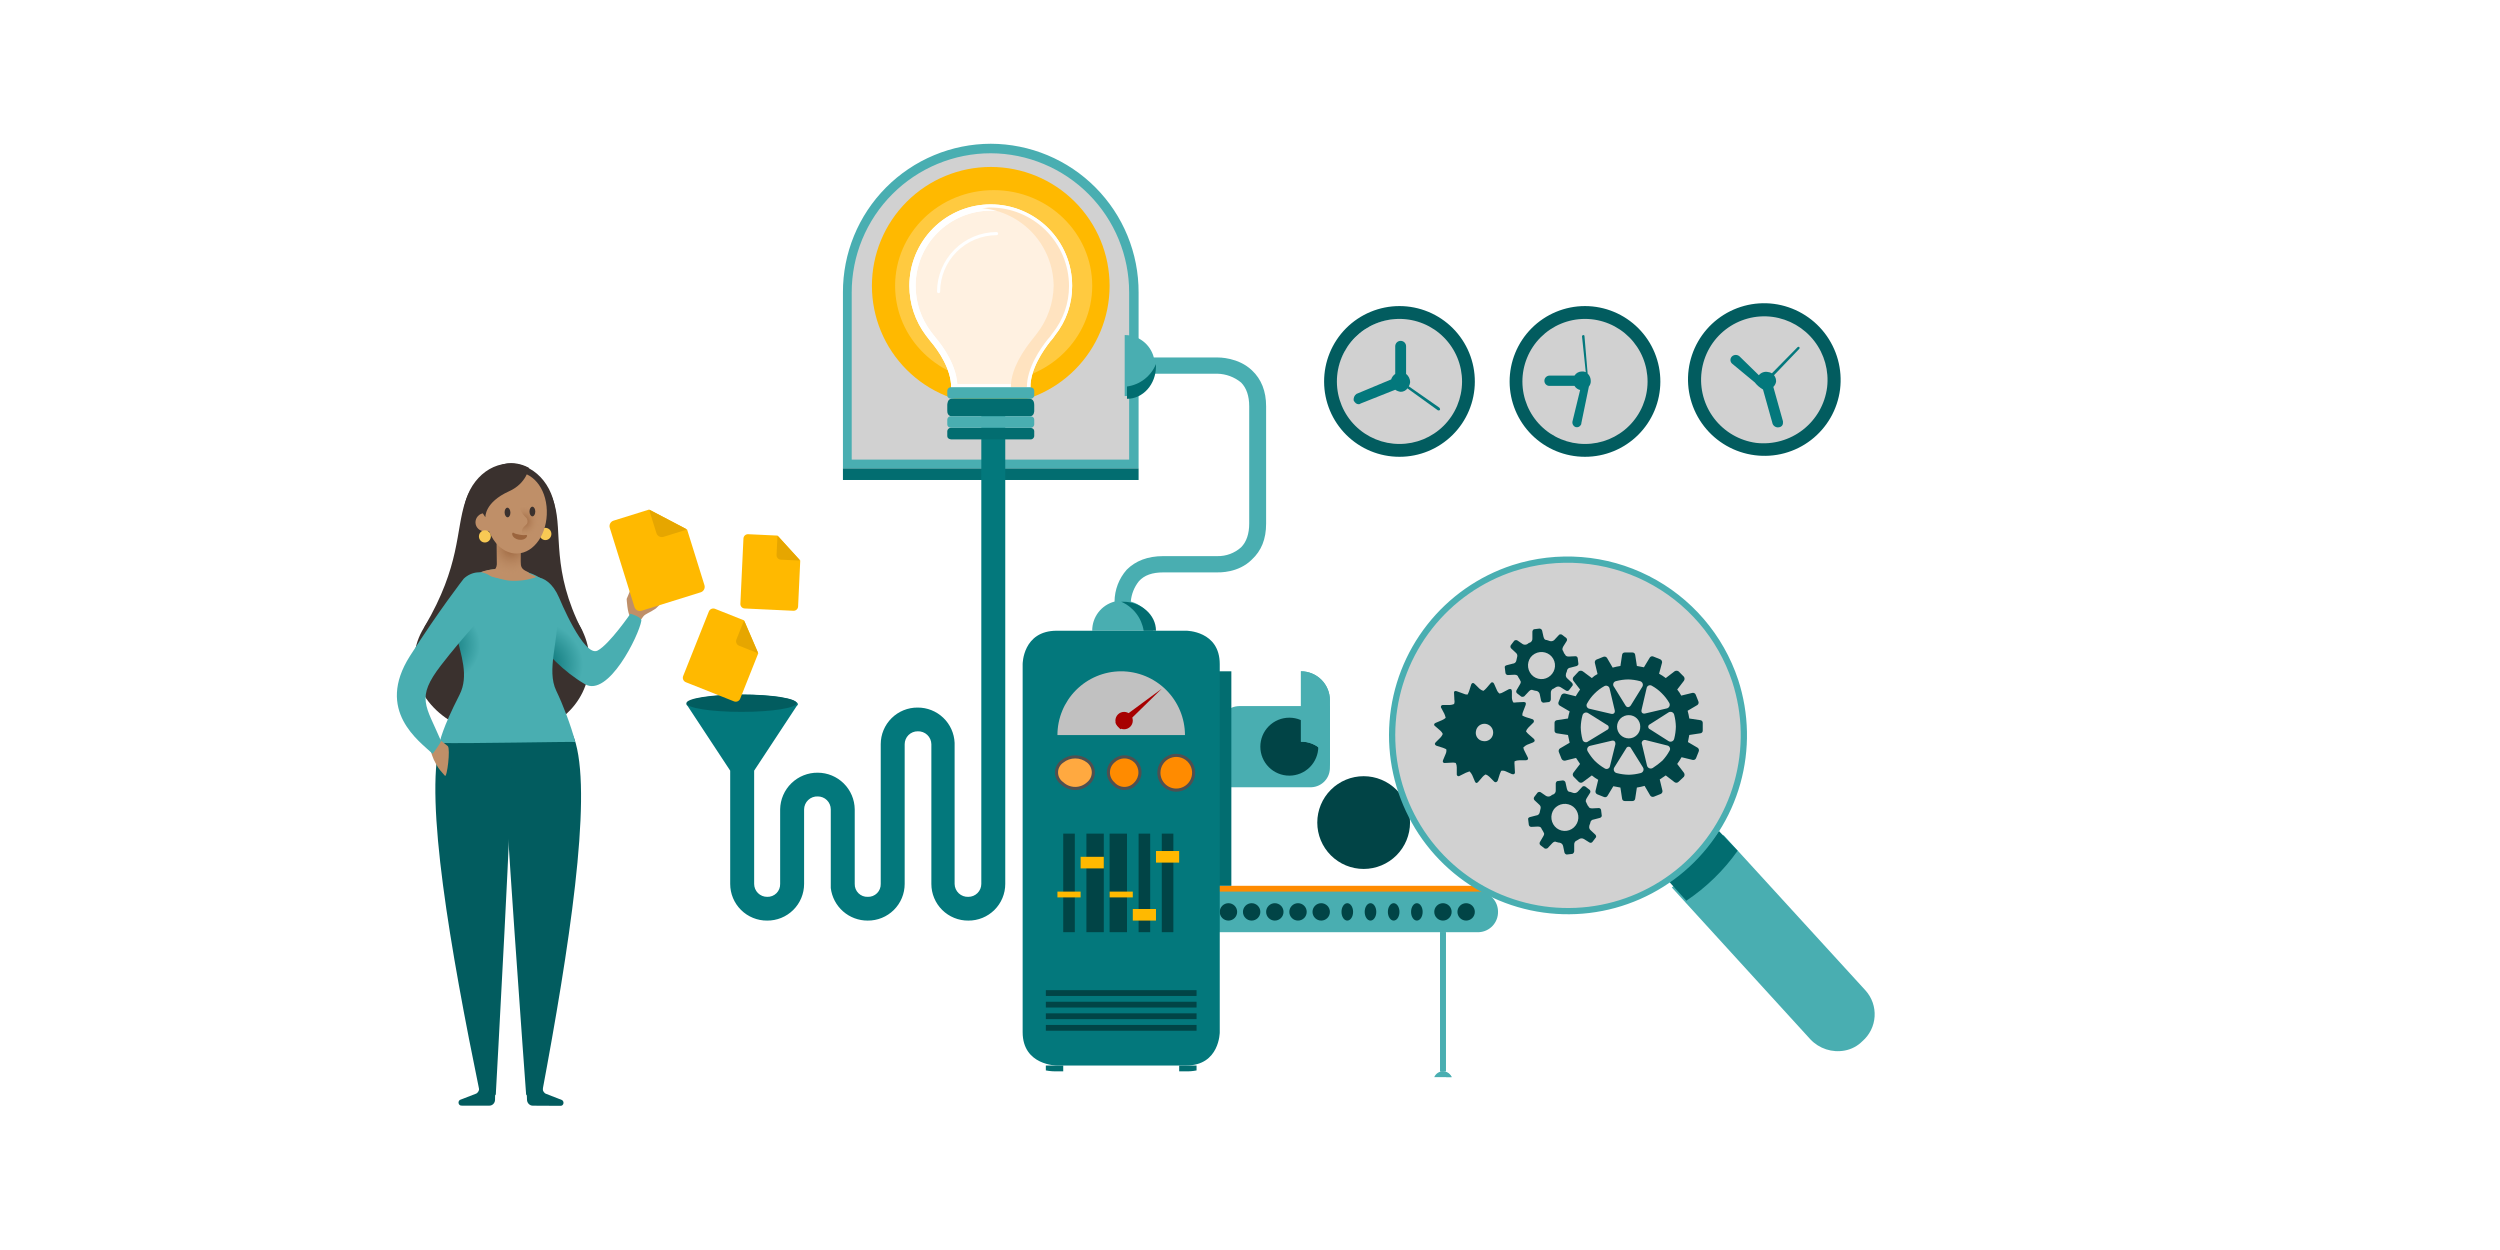 <svg width="800" height="400" viewBox="0 0 800 400" fill="none" xmlns="http://www.w3.org/2000/svg">
<rect width="800" height="400" fill="white"/>
<path fill-rule="evenodd" clip-rule="evenodd" d="M271.593 148.033V93.631C271.556 81.535 276.322 69.92 284.844 61.337C293.367 52.753 304.948 47.905 317.044 47.856C329.139 47.905 340.721 52.753 349.243 61.337C357.766 69.92 362.532 81.535 362.495 93.631V148.037L271.593 148.033Z" fill="#D1D1D1"/>
<path fill-rule="evenodd" clip-rule="evenodd" d="M317.044 49.043C328.819 49.096 340.093 53.815 348.394 62.167C356.695 70.519 361.345 81.822 361.325 93.597V147.062H272.546V93.597C272.543 87.749 273.691 81.958 275.925 76.554C278.16 71.15 281.437 66.239 285.569 62.102C289.702 57.965 294.609 54.682 300.01 52.441C305.412 50.201 311.202 49.046 317.049 49.043H317.044ZM317.049 46C310.817 46.017 304.649 47.261 298.898 49.663C293.147 52.064 287.925 55.575 283.532 59.995C279.138 64.415 275.658 69.658 273.292 75.424C270.925 81.189 269.718 87.365 269.739 93.597V149.887H364.35V93.597C364.371 87.365 363.164 81.19 360.798 75.425C358.431 69.659 354.952 64.417 350.559 59.997C346.166 55.577 340.945 52.066 335.194 49.664C329.443 47.262 323.276 46.017 317.044 46H317.049Z" fill="#49AEB1"/>
<path d="M279.014 91.451C279.014 81.365 283.021 71.692 290.153 64.56C297.285 57.428 306.958 53.421 317.044 53.421C327.13 53.421 336.803 57.428 343.935 64.56C351.067 71.692 355.073 81.365 355.073 91.451C355.073 101.537 351.067 111.21 343.935 118.342C336.803 125.474 327.13 129.481 317.044 129.481C306.958 129.481 297.285 125.474 290.153 118.342C283.021 111.21 279.014 101.537 279.014 91.451V91.451Z" fill="#FFB900"/>
<path d="M286.434 91.45C286.434 74.545 300.554 60.84 317.972 60.84C335.389 60.84 349.51 74.545 349.51 91.45C349.51 108.355 335.389 122.059 317.972 122.059C300.554 122.059 286.434 108.356 286.434 91.45Z" fill="#FFCA40"/>
<path fill-rule="evenodd" clip-rule="evenodd" d="M387.115 294.583H471.443C472.985 294.648 474.491 294.099 475.629 293.056C476.767 292.012 477.444 290.56 477.512 289.018C477.512 286.036 474.694 283.453 471.443 283.453H387.115C386.351 283.419 385.588 283.537 384.869 283.799C384.15 284.061 383.49 284.462 382.926 284.979C382.362 285.496 381.906 286.12 381.584 286.813C381.261 287.507 381.078 288.258 381.046 289.022C381.046 292.203 383.647 294.583 387.115 294.583Z" fill="#FF8B00"/>
<path fill-rule="evenodd" clip-rule="evenodd" d="M388.97 298.298H473.297C474.95 298.205 476.504 297.479 477.634 296.269C478.765 295.06 479.385 293.461 479.366 291.805C479.385 290.15 478.765 288.551 477.634 287.341C476.504 286.132 474.95 285.405 473.297 285.312H388.97C388.145 285.34 387.333 285.53 386.582 285.871C385.83 286.212 385.153 286.698 384.59 287.301C384.026 287.904 383.587 288.612 383.297 289.385C383.007 290.158 382.872 290.98 382.9 291.805C382.872 292.63 383.007 293.452 383.297 294.225C383.587 294.998 384.026 295.706 384.59 296.309C385.153 296.912 385.83 297.398 386.582 297.739C387.333 298.081 388.145 298.271 388.97 298.298Z" fill="#49AEB1"/>
<path fill-rule="evenodd" clip-rule="evenodd" d="M458.961 344.675C459.199 344.115 459.599 343.639 460.11 343.309C460.621 342.978 461.22 342.808 461.828 342.82C462.41 342.833 462.975 343.016 463.454 343.345C463.934 343.675 464.306 344.137 464.527 344.675H458.961Z" fill="#49AEB1"/>
<path d="M269.739 153.596H364.35V149.887H269.739V153.596Z" fill="#026D70"/>
<path fill-rule="evenodd" clip-rule="evenodd" d="M400.614 118.502C396.283 114.379 390.219 114.379 389.353 114.379H369.216C368.682 112.319 367.477 110.496 365.789 109.198C364.102 107.901 362.03 107.204 359.902 107.218V126.749C362.03 126.762 364.101 126.065 365.788 124.768C367.475 123.471 368.68 121.648 369.214 119.588H389.57C392.34 119.655 395.009 120.648 397.149 122.409C398.881 124.144 399.747 126.753 399.747 130.004V167.544C399.747 170.799 398.881 173.404 397.149 175.139C395.071 177.006 392.362 178.014 389.57 177.96H372.245C367.265 177.96 363.367 179.479 360.552 182.304C358.063 185.121 356.678 188.744 356.653 192.503C354.595 193.041 352.774 194.251 351.48 195.94C350.186 197.63 349.492 199.702 349.508 201.83H368.998C369.014 199.702 368.32 197.628 367.026 195.939C365.732 194.249 363.911 193.038 361.852 192.499C362.053 190.119 362.957 187.853 364.451 185.989C366.183 184.036 368.782 183.169 372.246 183.169H389.348C390.214 183.169 396.278 183.381 400.608 179.046C403.64 176.225 405.156 172.536 405.156 167.545V130C405.161 125.231 403.645 121.324 400.614 118.502Z" fill="#49AEB1"/>
<path fill-rule="evenodd" clip-rule="evenodd" d="M396.592 225.948C394.946 225.957 393.37 226.609 392.198 227.764C391.027 228.919 390.353 230.487 390.321 232.132V232.132V251.92H419.081C419.901 251.959 420.721 251.835 421.492 251.555C422.264 251.275 422.972 250.845 423.575 250.288C424.179 249.732 424.666 249.062 425.008 248.316C425.35 247.569 425.541 246.763 425.568 245.943V225.948H396.592Z" fill="#49AEB1"/>
<path d="M403.307 238.932C403.307 237.714 403.547 236.508 404.013 235.383C404.479 234.257 405.163 233.235 406.024 232.373C406.885 231.512 407.908 230.829 409.033 230.363C410.159 229.897 411.365 229.657 412.583 229.657C413.801 229.657 415.007 229.897 416.132 230.363C417.258 230.829 418.28 231.512 419.142 232.373C420.003 233.235 420.686 234.257 421.152 235.383C421.618 236.508 421.858 237.714 421.858 238.932C421.858 241.392 420.881 243.752 419.142 245.491C417.402 247.231 415.043 248.208 412.583 248.208C410.123 248.208 407.763 247.231 406.024 245.491C404.284 243.752 403.307 241.392 403.307 238.932V238.932Z" fill="#014446"/>
<path fill-rule="evenodd" clip-rule="evenodd" d="M416.293 214.816V237.343C417.496 237.319 418.69 237.534 419.809 237.974C420.928 238.415 421.948 239.073 422.81 239.911C423.673 240.749 424.361 241.749 424.835 242.854C425.308 243.959 425.558 245.147 425.569 246.35V224.035C425.556 221.584 424.573 219.238 422.835 217.51C421.096 215.783 418.744 214.814 416.293 214.816V214.816Z" fill="#49AEB1"/>
<path fill-rule="evenodd" clip-rule="evenodd" d="M416.293 214.816V237.343C417.496 237.319 418.69 237.534 419.809 237.974C420.928 238.415 421.948 239.073 422.81 239.911C423.673 240.749 424.361 241.749 424.835 242.854C425.308 243.959 425.558 245.147 425.569 246.35V224.035C425.556 221.584 424.573 219.238 422.835 217.51C421.096 215.783 418.744 214.814 416.293 214.816V214.816Z" fill="#49AEB1"/>
<path d="M421.529 263.222C421.529 259.286 423.092 255.511 425.876 252.728C428.659 249.945 432.433 248.382 436.369 248.382C440.305 248.382 444.08 249.945 446.863 252.728C449.646 255.511 451.21 259.286 451.21 263.222C451.21 267.158 449.646 270.933 446.863 273.716C444.08 276.499 440.305 278.063 436.369 278.063C432.433 278.063 428.659 276.499 425.876 273.716C423.092 270.933 421.529 267.158 421.529 263.222V263.222Z" fill="#014446"/>
<path d="M466.381 291.805C466.381 291.067 466.674 290.359 467.196 289.838C467.718 289.316 468.426 289.023 469.164 289.023C469.902 289.023 470.61 289.316 471.131 289.838C471.653 290.359 471.946 291.067 471.946 291.805C471.946 292.543 471.653 293.251 471.131 293.773C470.61 294.294 469.902 294.588 469.164 294.588C468.426 294.588 467.718 294.294 467.196 293.773C466.674 293.251 466.381 292.543 466.381 291.805Z" fill="#014446"/>
<path d="M458.961 291.805C458.961 291.067 459.254 290.359 459.776 289.838C460.298 289.316 461.005 289.023 461.743 289.023C462.481 289.023 463.189 289.316 463.711 289.838C464.233 290.359 464.526 291.067 464.526 291.805C464.526 292.543 464.233 293.251 463.711 293.773C463.189 294.294 462.481 294.588 461.743 294.588C461.005 294.588 460.298 294.294 459.776 293.773C459.254 293.251 458.961 292.543 458.961 291.805Z" fill="#014446"/>
<path d="M451.54 291.805C451.54 290.269 452.37 289.023 453.395 289.023C454.42 289.023 455.25 290.269 455.25 291.805C455.25 293.341 454.42 294.588 453.395 294.588C452.37 294.588 451.54 293.343 451.54 291.805Z" fill="#014446"/>
<path d="M444.119 291.805C444.119 290.269 444.95 289.023 445.975 289.023C446.999 289.023 447.83 290.269 447.83 291.805C447.83 293.341 446.999 294.588 445.975 294.588C444.95 294.588 444.119 293.343 444.119 291.805Z" fill="#014446"/>
<path d="M436.7 291.805C436.7 290.269 437.531 289.023 438.556 289.023C439.58 289.023 440.411 290.269 440.411 291.805C440.411 293.341 439.58 294.588 438.556 294.588C437.531 294.588 436.7 293.343 436.7 291.805Z" fill="#014446"/>
<path d="M429.279 291.805C429.279 290.269 430.109 289.023 431.134 289.023C432.159 289.023 432.989 290.269 432.989 291.805C432.989 293.341 432.159 294.588 431.134 294.588C430.109 294.588 429.279 293.343 429.279 291.805Z" fill="#014446"/>
<path d="M420.003 291.805C420.003 291.067 420.296 290.359 420.818 289.838C421.34 289.316 422.048 289.023 422.786 289.023C423.524 289.023 424.231 289.316 424.753 289.838C425.275 290.359 425.568 291.067 425.568 291.805C425.568 292.543 425.275 293.251 424.753 293.773C424.231 294.294 423.524 294.588 422.786 294.588C422.048 294.588 421.34 294.294 420.818 293.773C420.296 293.251 420.003 292.543 420.003 291.805Z" fill="#014446"/>
<path d="M412.583 291.805C412.583 291.067 412.876 290.359 413.398 289.838C413.919 289.316 414.627 289.023 415.365 289.023C416.103 289.023 416.811 289.316 417.333 289.838C417.854 290.359 418.148 291.067 418.148 291.805C418.148 292.543 417.854 293.251 417.333 293.773C416.811 294.294 416.103 294.588 415.365 294.588C414.627 294.588 413.919 294.294 413.398 293.773C412.876 293.251 412.583 292.543 412.583 291.805Z" fill="#014446"/>
<path d="M405.161 291.805C405.161 291.067 405.455 290.359 405.976 289.838C406.498 289.316 407.206 289.023 407.944 289.023C408.682 289.023 409.39 289.316 409.911 289.838C410.433 290.359 410.726 291.067 410.726 291.805C410.726 292.543 410.433 293.251 409.911 293.773C409.39 294.294 408.682 294.588 407.944 294.588C407.206 294.588 406.498 294.294 405.976 293.773C405.455 293.251 405.161 292.543 405.161 291.805Z" fill="#014446"/>
<path d="M397.742 291.805C397.742 291.067 398.035 290.359 398.557 289.838C399.079 289.316 399.787 289.023 400.525 289.023C401.263 289.023 401.97 289.316 402.492 289.838C403.014 290.359 403.307 291.067 403.307 291.805C403.307 292.543 403.014 293.251 402.492 293.773C401.97 294.294 401.263 294.588 400.525 294.588C399.787 294.588 399.079 294.294 398.557 293.773C398.035 293.251 397.742 292.543 397.742 291.805Z" fill="#014446"/>
<path d="M390.321 291.805C390.321 291.067 390.614 290.359 391.136 289.838C391.658 289.316 392.365 289.023 393.103 289.023C393.841 289.023 394.549 289.316 395.071 289.838C395.593 290.359 395.886 291.067 395.886 291.805C395.886 292.543 395.593 293.251 395.071 293.773C394.549 294.294 393.841 294.588 393.103 294.588C392.365 294.588 391.658 294.294 391.136 293.773C390.614 293.251 390.321 292.543 390.321 291.805Z" fill="#014446"/>
<path d="M460.816 342.819H462.672V298.296H460.816V342.819Z" fill="#49AEB1"/>
<path d="M460.816 342.819H462.672V298.296H460.816V342.819Z" fill="#49AEB1"/>
<path fill-rule="evenodd" clip-rule="evenodd" d="M460.816 342.82H461.034C461.729 342.796 462.417 342.955 463.03 343.281C463.644 343.606 464.161 344.087 464.531 344.675H462.785C462.617 344.238 462.352 343.845 462.012 343.523C461.671 343.202 461.262 342.962 460.816 342.82Z" fill="#49AEB1"/>
<path fill-rule="evenodd" clip-rule="evenodd" d="M314.019 131.336V282.865C314.017 283.409 313.908 283.947 313.697 284.449C313.487 284.951 313.18 285.407 312.794 285.79C312.407 286.173 311.949 286.476 311.446 286.682C310.942 286.888 310.403 286.993 309.859 286.99C309.298 287.015 308.738 286.928 308.212 286.733C307.686 286.538 307.204 286.239 306.795 285.854C306.387 285.47 306.059 285.007 305.833 284.493C305.606 283.98 305.485 283.426 305.476 282.865V237.709C305.348 234.664 304.045 231.787 301.84 229.682C299.635 227.577 296.701 226.408 293.652 226.421C292.105 226.408 290.57 226.702 289.137 227.285C287.703 227.869 286.4 228.73 285.301 229.82C284.202 230.91 283.33 232.206 282.735 233.635C282.139 235.063 281.833 236.595 281.833 238.143V282.863C281.849 283.412 281.752 283.959 281.549 284.469C281.345 284.979 281.038 285.442 280.648 285.829C280.258 286.215 279.793 286.518 279.281 286.717C278.769 286.917 278.222 287.009 277.673 286.988C277.124 287.009 276.576 286.917 276.065 286.717C275.553 286.518 275.087 286.215 274.697 285.828C274.307 285.442 274.001 284.979 273.797 284.469C273.593 283.958 273.497 283.412 273.513 282.863V258.985C273.475 255.87 272.213 252.895 270.001 250.702C267.789 248.509 264.804 247.274 261.689 247.263C258.54 247.228 255.505 248.442 253.249 250.639C250.992 252.836 249.697 255.836 249.647 258.985V282.865C249.663 283.414 249.566 283.961 249.362 284.471C249.158 284.981 248.852 285.444 248.462 285.83C248.072 286.217 247.607 286.52 247.095 286.719C246.583 286.919 246.036 287.011 245.487 286.99C244.943 286.993 244.403 286.888 243.9 286.682C243.396 286.476 242.938 286.173 242.552 285.79C242.165 285.407 241.858 284.951 241.648 284.449C241.438 283.947 241.329 283.409 241.327 282.865V246.611L254.902 225.987C255.121 225.775 255.34 225.553 255.34 225.336C255.12 223.599 247.238 222.297 237.386 222.297C227.752 222.297 219.87 223.599 219.651 225.336C219.651 225.548 219.87 225.77 220.088 225.987L233.663 246.611V282.865C233.663 284.413 233.97 285.945 234.565 287.374C235.161 288.803 236.033 290.099 237.132 291.189C238.231 292.279 239.535 293.14 240.969 293.723C242.403 294.307 243.938 294.6 245.486 294.587C247.033 294.6 248.569 294.307 250.003 293.724C251.437 293.14 252.741 292.279 253.84 291.189C254.939 290.099 255.812 288.802 256.407 287.373C257.003 285.945 257.309 284.412 257.31 282.864V258.985C257.318 258.424 257.439 257.871 257.666 257.357C257.892 256.844 258.219 256.382 258.627 255.997C259.036 255.612 259.517 255.314 260.043 255.118C260.569 254.923 261.128 254.835 261.689 254.86C262.233 254.857 262.772 254.962 263.275 255.168C263.779 255.374 264.237 255.677 264.623 256.061C265.009 256.444 265.316 256.899 265.526 257.401C265.737 257.903 265.846 258.441 265.848 258.985V284.167C266.194 287.053 267.591 289.711 269.772 291.633C271.953 293.555 274.765 294.606 277.672 294.587C279.22 294.6 280.755 294.307 282.189 293.724C283.623 293.14 284.927 292.279 286.026 291.189C287.125 290.099 287.998 288.802 288.593 287.373C289.189 285.945 289.495 284.412 289.496 282.864V238.143C289.498 237.599 289.607 237.06 289.817 236.559C290.027 236.057 290.334 235.601 290.72 235.218C291.107 234.835 291.565 234.532 292.069 234.326C292.572 234.12 293.111 234.015 293.656 234.018C294.216 233.993 294.776 234.081 295.301 234.276C295.827 234.471 296.309 234.77 296.717 235.155C297.125 235.539 297.452 236.002 297.679 236.515C297.905 237.029 298.026 237.582 298.035 238.143V282.863C298.035 284.411 298.341 285.944 298.937 287.372C299.532 288.801 300.404 290.098 301.504 291.188C302.603 292.278 303.907 293.14 305.341 293.723C306.775 294.307 308.31 294.6 309.858 294.587C311.406 294.6 312.941 294.307 314.375 293.724C315.809 293.14 317.113 292.279 318.212 291.189C319.311 290.099 320.184 288.802 320.779 287.373C321.375 285.945 321.682 284.412 321.682 282.864V131.336H314.019Z" fill="#03787C"/>
<path d="M219.65 225.02C219.65 223.484 227.54 222.237 237.274 222.237C247.007 222.237 254.898 223.484 254.898 225.02C254.898 226.556 247.007 227.802 237.274 227.802C227.54 227.802 219.65 226.557 219.65 225.02Z" fill="#025C5F"/>
<path fill-rule="evenodd" clip-rule="evenodd" d="M359.479 192.554H358.783C360.665 193.371 362.311 194.648 363.567 196.27C364.824 197.891 365.651 199.804 365.971 201.83H369.913C369.909 196.677 365.044 192.554 359.479 192.554Z" fill="#026D70"/>
<path fill-rule="evenodd" clip-rule="evenodd" d="M377.335 342.821H379.191C380.434 342.877 381.679 342.781 382.899 342.536V340.965H377.335V342.821Z" fill="#026D70"/>
<path fill-rule="evenodd" clip-rule="evenodd" d="M340.232 342.821H338.536C337.24 342.876 335.941 342.78 334.667 342.534V340.965H340.232V342.821Z" fill="#026D70"/>
<path d="M388.467 283.456H394.032V214.816H388.467V283.456Z" fill="#026D70"/>
<path fill-rule="evenodd" clip-rule="evenodd" d="M390.321 330.295C390.321 330.295 390.321 340.965 379.593 340.965H338.188C338.188 340.965 327.247 340.965 327.247 330.295V212.5C327.247 212.5 327.247 201.83 338.188 201.83H379.59C379.59 201.83 390.318 201.83 390.318 212.5L390.321 330.295Z" fill="#03787C"/>
<path fill-rule="evenodd" clip-rule="evenodd" d="M358.677 214.816C353.285 214.848 348.124 217.012 344.321 220.835C340.517 224.658 338.381 229.83 338.377 235.223H379.191C379.175 229.797 377.005 224.599 373.159 220.773C369.312 216.946 364.103 214.804 358.677 214.816Z" fill="#C1C1C1"/>
<path d="M356.929 230.585C356.929 229.847 357.222 229.139 357.744 228.617C358.266 228.096 358.973 227.802 359.711 227.802C360.449 227.802 361.157 228.096 361.679 228.617C362.201 229.139 362.494 229.847 362.494 230.585C362.494 231.323 362.201 232.031 361.679 232.552C361.157 233.074 360.449 233.367 359.711 233.367C358.973 233.367 358.266 233.074 357.744 232.552C357.222 232.031 356.929 231.323 356.929 230.585Z" fill="#A70000"/>
<path fill-rule="evenodd" clip-rule="evenodd" d="M358.503 233.367L356.929 231.316L371.769 220.381L358.503 233.367Z" fill="#A70000"/>
<path fill-rule="evenodd" clip-rule="evenodd" d="M363.35 250.707C362.91 251.211 362.367 251.616 361.758 251.893C361.149 252.17 360.487 252.313 359.818 252.313C359.149 252.313 358.487 252.17 357.878 251.893C357.269 251.616 356.726 251.211 356.286 250.707C355.782 250.267 355.377 249.724 355.1 249.115C354.823 248.506 354.68 247.844 354.68 247.175C354.68 246.506 354.823 245.844 355.1 245.235C355.377 244.626 355.782 244.083 356.286 243.643C357.228 242.717 358.497 242.198 359.818 242.198C361.139 242.198 362.408 242.717 363.35 243.643C364.276 244.585 364.795 245.854 364.795 247.175C364.795 248.496 364.276 249.765 363.35 250.707V250.707Z" fill="#FF8B00"/>
<path d="M363.351 250.706C362.911 251.21 362.368 251.615 361.759 251.892C361.15 252.169 360.488 252.312 359.819 252.312C359.15 252.312 358.488 252.169 357.879 251.892C357.27 251.615 356.727 251.21 356.287 250.706C355.783 250.266 355.379 249.723 355.102 249.114C354.825 248.505 354.682 247.844 354.682 247.175C354.682 246.505 354.825 245.844 355.102 245.235C355.379 244.626 355.783 244.083 356.287 243.643C357.229 242.717 358.498 242.198 359.819 242.198C361.14 242.198 362.409 242.717 363.351 243.643C364.277 244.585 364.796 245.853 364.796 247.175C364.796 248.496 364.277 249.764 363.351 250.706Z" stroke="#505050" stroke-miterlimit="8"/>
<path d="M370.842 247.281C370.842 245.805 371.429 244.389 372.472 243.346C373.516 242.302 374.931 241.716 376.407 241.716C377.883 241.717 379.297 242.304 380.34 243.347C381.382 244.391 381.968 245.805 381.968 247.281C381.967 248.755 381.381 250.169 380.338 251.211C379.296 252.254 377.882 252.84 376.407 252.841C374.932 252.841 373.517 252.256 372.474 251.213C371.43 250.17 370.844 248.756 370.842 247.281V247.281Z" fill="#FF8B00"/>
<path d="M370.842 247.281C370.842 246.18 371.167 245.104 371.778 244.188C372.389 243.272 373.258 242.558 374.275 242.136C375.292 241.715 376.411 241.604 377.49 241.818C378.57 242.032 379.562 242.562 380.341 243.34C381.12 244.118 381.65 245.11 381.865 246.189C382.08 247.269 381.97 248.388 381.549 249.405C381.128 250.422 380.415 251.292 379.5 251.903C378.584 252.515 377.508 252.841 376.407 252.841C374.932 252.841 373.517 252.256 372.474 251.213C371.43 250.17 370.844 248.756 370.842 247.281V247.281Z" stroke="#505050" stroke-miterlimit="8"/>
<path fill-rule="evenodd" clip-rule="evenodd" d="M348.188 250.707C347.064 251.74 345.594 252.313 344.067 252.313C342.541 252.313 341.071 251.74 339.947 250.707C339.37 250.316 338.897 249.79 338.571 249.174C338.244 248.558 338.074 247.872 338.074 247.175C338.074 246.478 338.244 245.792 338.571 245.176C338.897 244.56 339.37 244.034 339.947 243.643C341.117 242.707 342.57 242.198 344.067 242.198C345.565 242.198 347.018 242.707 348.188 243.643C348.715 244.069 349.14 244.607 349.431 245.218C349.723 245.829 349.874 246.498 349.874 247.175C349.874 247.852 349.723 248.521 349.431 249.132C349.14 249.743 348.715 250.281 348.188 250.707V250.707Z" fill="#FFA940"/>
<path d="M348.188 250.706C347.064 251.739 345.594 252.312 344.068 252.312C342.541 252.312 341.071 251.739 339.947 250.706C339.37 250.315 338.898 249.789 338.572 249.173C338.245 248.557 338.075 247.871 338.075 247.175C338.075 246.478 338.245 245.792 338.572 245.176C338.898 244.56 339.37 244.034 339.947 243.643C341.117 242.707 342.57 242.198 344.068 242.198C345.565 242.198 347.019 242.707 348.188 243.643C348.715 244.069 349.139 244.607 349.431 245.218C349.723 245.829 349.874 246.497 349.874 247.175C349.874 247.852 349.723 248.52 349.431 249.131C349.139 249.742 348.715 250.28 348.188 250.706V250.706Z" stroke="#505050" stroke-miterlimit="8"/>
<path fill-rule="evenodd" clip-rule="evenodd" d="M369.915 117.19V116.494C369.138 118.402 367.871 120.071 366.242 121.333C364.614 122.595 362.681 123.406 360.639 123.682V127.624C365.792 127.619 369.915 122.987 369.915 117.19Z" fill="#026D70"/>
<path fill-rule="evenodd" clip-rule="evenodd" d="M291.999 91.449C292.012 84.811 294.655 78.448 299.349 73.755C304.043 69.061 310.406 66.419 317.044 66.407C323.682 66.419 330.045 69.061 334.739 73.755C339.433 78.448 342.076 84.811 342.088 91.449C342.117 96.999 340.244 102.391 336.782 106.728C336.355 107.413 335.858 108.053 335.298 108.635C332.967 111.602 328.719 117.76 328.719 123.915H305.37C305.37 117.76 301.126 111.606 298.578 108.635C298.154 107.999 297.519 107.364 297.095 106.728C293.785 102.322 291.997 96.96 291.999 91.449Z" fill="#FFF1E1"/>
<path d="M291.999 91.448C291.999 84.806 294.638 78.435 299.335 73.739C304.031 69.042 310.402 66.403 317.044 66.403C323.686 66.403 330.056 69.042 334.753 73.739C339.45 78.435 342.088 84.806 342.088 91.448C342.117 96.998 340.244 102.39 336.782 106.727C336.355 107.412 335.858 108.052 335.298 108.634C332.967 111.601 328.719 117.759 328.719 123.914H305.37C305.37 117.759 301.126 111.605 298.578 108.634C298.154 107.999 297.519 107.363 297.095 106.727C293.785 102.321 291.997 96.959 291.999 91.448" stroke="white" stroke-width="2" stroke-miterlimit="8"/>
<path d="M291.999 91.448C291.999 84.806 294.638 78.435 299.335 73.739C304.031 69.042 310.402 66.403 317.044 66.403C323.686 66.403 330.056 69.042 334.753 73.739C339.45 78.435 342.088 84.806 342.088 91.448C342.117 96.998 340.244 102.39 336.782 106.727C336.355 107.412 335.858 108.052 335.298 108.634C332.967 111.601 328.719 117.759 328.719 123.914H305.37C305.37 117.759 301.126 111.605 298.578 108.634C298.154 107.999 297.519 107.363 297.095 106.727C293.785 102.321 291.997 96.959 291.999 91.448" stroke="white" stroke-width="2" stroke-miterlimit="8"/>
<path d="M300.348 93.305C300.364 88.39 302.324 83.681 305.799 80.205C309.275 76.73 313.984 74.77 318.899 74.754" stroke="white" stroke-miterlimit="8" stroke-linecap="round"/>
<path fill-rule="evenodd" clip-rule="evenodd" d="M551.515 267.213C547.033 273.736 541.434 279.414 534.976 283.988L579.319 332.585C580.709 334.063 582.451 335.165 584.381 335.791C586.311 336.416 588.368 336.544 590.361 336.163C592.482 335.763 594.431 334.728 595.95 333.195C597.099 332.203 598.039 330.991 598.713 329.63C599.387 328.269 599.782 326.787 599.875 325.272C599.968 323.756 599.757 322.237 599.254 320.804C598.751 319.371 597.967 318.053 596.947 316.928L551.515 267.213Z" fill="#49AEB1"/>
<path fill-rule="evenodd" clip-rule="evenodd" d="M543.044 274.381C540.219 277.151 537.123 279.632 533.805 281.786L539.627 288.231C546.028 283.95 551.591 278.532 556.04 272.247L550.035 265.9C547.913 268.893 545.577 271.727 543.044 274.381V274.381Z" fill="#026D70"/>
<path fill-rule="evenodd" clip-rule="evenodd" d="M555.264 217.847C559.826 232.072 558.574 247.525 551.78 260.83C544.987 274.136 533.205 284.212 519.007 288.859C504.81 293.395 489.395 292.127 476.13 285.334C462.864 278.54 452.827 266.773 448.209 252.602C445.919 245.588 445.035 238.19 445.608 230.833C446.18 223.476 448.198 216.304 451.546 209.728C454.894 203.152 459.506 197.3 465.118 192.509C470.73 187.718 477.233 184.08 484.252 181.805C491.281 179.503 498.695 178.609 506.07 179.174C513.445 179.74 520.636 181.754 527.231 185.102C533.827 188.449 539.698 193.065 544.508 198.683C549.318 204.302 552.973 210.814 555.264 217.847V217.847Z" fill="#D1D1D1"/>
<path d="M555.264 217.844C558.713 228.424 558.948 239.789 555.939 250.503C552.931 261.216 546.814 270.798 538.361 278.035C529.909 285.273 519.5 289.843 508.451 291.166C497.402 292.49 486.209 290.508 476.286 285.471C466.363 280.435 458.156 272.57 452.702 262.87C447.248 253.17 444.792 242.071 445.645 230.976C446.497 219.881 450.62 209.287 457.492 200.534C464.364 191.782 473.676 185.263 484.252 181.801C498.45 177.23 513.878 178.453 527.178 185.204C540.478 191.954 550.573 203.686 555.264 217.844V217.844Z" stroke="#49AEB1" stroke-width="2" stroke-miterlimit="8"/>
<path fill-rule="evenodd" clip-rule="evenodd" d="M342.088 91.449C342.047 84.782 339.366 78.404 334.632 73.711C329.897 69.017 323.496 66.391 316.83 66.407C315.974 66.407 315.117 66.619 314.261 66.619C320.478 67.181 326.264 70.033 330.497 74.621C334.729 79.209 337.106 85.206 337.165 91.448C337.091 96.987 335.212 102.352 331.813 106.727V106.727C331.389 107.363 330.743 107.999 330.315 108.634C327.961 111.601 323.465 117.759 323.465 123.914H328.603C328.603 117.759 332.884 111.605 335.238 108.634C335.802 108.052 336.304 107.413 336.736 106.727V106.727C340.224 102.401 342.114 97.005 342.087 91.448" fill="#FFE3C0"/>
<path d="M340.233 298.299H343.941V266.761H340.233V298.299Z" fill="#014446"/>
<path d="M347.653 298.299H353.218V266.761H347.653V298.299Z" fill="#014446"/>
<path d="M355.073 298.299H360.638V266.761H355.073V298.299Z" fill="#014446"/>
<path d="M364.349 298.299H368.058V266.761H364.349V298.299Z" fill="#014446"/>
<path d="M371.77 298.299H375.478V266.761H371.77V298.299Z" fill="#014446"/>
<path d="M345.798 277.889H353.215V274.18H345.798V277.889Z" fill="#FFB900"/>
<path d="M338.377 287.167H345.795V285.312H338.377V287.167Z" fill="#FFB900"/>
<path d="M355.073 287.167H362.491V285.312H355.073V287.167Z" fill="#FFB900"/>
<path d="M362.494 294.585H369.911V290.877H362.494V294.585Z" fill="#FFB900"/>
<path d="M369.915 276.034H377.332V272.326H369.915V276.034Z" fill="#FFB900"/>
<path d="M334.667 318.705H382.9V316.849H334.667V318.705Z" fill="#014446"/>
<path d="M334.667 322.413H382.9V320.558H334.667V322.413Z" fill="#014446"/>
<path d="M334.667 326.124H382.9V324.268H334.667V326.124Z" fill="#014446"/>
<path d="M334.667 329.834H382.9V327.979H334.667V329.834Z" fill="#014446"/>
<path fill-rule="evenodd" clip-rule="evenodd" d="M329.619 123.914C329.619 123.914 330.955 123.914 330.955 125.086V126.453C330.951 126.619 330.913 126.784 330.842 126.935C330.771 127.086 330.67 127.221 330.544 127.331C330.418 127.441 330.271 127.524 330.112 127.574C329.953 127.624 329.785 127.64 329.619 127.622H304.465C304.465 127.622 303.129 127.622 303.129 126.457V125.09C303.132 124.923 303.17 124.758 303.241 124.606C303.311 124.454 303.412 124.318 303.538 124.207C303.664 124.097 303.811 124.014 303.971 123.963C304.131 123.912 304.299 123.896 304.465 123.914H329.619Z" fill="#49AEB1"/>
<path fill-rule="evenodd" clip-rule="evenodd" d="M329.619 127.626C329.619 127.626 330.955 127.626 330.955 129.573V131.521C330.955 131.521 330.955 133.191 329.619 133.191H304.465C304.465 133.191 303.129 133.191 303.129 131.521V129.573C303.129 129.573 303.129 127.626 304.465 127.626H329.619Z" fill="#026D70"/>
<path fill-rule="evenodd" clip-rule="evenodd" d="M329.619 136.9C329.619 136.9 330.955 136.9 330.955 138.013V139.496C330.948 139.66 330.907 139.82 330.835 139.967C330.762 140.114 330.66 140.244 330.534 140.349C330.408 140.454 330.261 140.531 330.104 140.576C329.946 140.621 329.781 140.632 329.619 140.609H304.465C304.465 140.609 303.129 140.609 303.129 139.496V138.013C303.136 137.849 303.177 137.689 303.25 137.542C303.322 137.395 303.425 137.265 303.551 137.16C303.677 137.056 303.823 136.978 303.981 136.933C304.138 136.889 304.303 136.877 304.465 136.9H329.619Z" fill="#026D70"/>
<path fill-rule="evenodd" clip-rule="evenodd" d="M329.619 133.191C329.619 133.191 330.955 133.191 330.955 134.303V135.787C330.948 135.95 330.907 136.111 330.835 136.258C330.762 136.404 330.66 136.534 330.534 136.639C330.408 136.744 330.261 136.821 330.104 136.866C329.946 136.911 329.781 136.922 329.619 136.899H304.465C304.465 136.899 303.129 136.899 303.129 135.786V134.302C303.136 134.139 303.177 133.978 303.25 133.831C303.322 133.685 303.425 133.555 303.551 133.45C303.677 133.345 303.823 133.268 303.981 133.223C304.138 133.178 304.303 133.167 304.465 133.19L329.619 133.191Z" fill="#49AEB1"/>
<path d="M564.649 142.326C576.144 142.326 585.463 133.007 585.463 121.511C585.463 110.016 576.144 100.697 564.649 100.697C553.153 100.697 543.834 110.016 543.834 121.511C543.834 133.007 553.153 142.326 564.649 142.326Z" fill="#D1D1D1"/>
<path d="M507.103 142.326C518.599 142.326 527.918 133.007 527.918 121.511C527.918 110.016 518.599 100.697 507.103 100.697C495.608 100.697 486.289 110.016 486.289 121.511C486.289 133.007 495.608 142.326 507.103 142.326Z" fill="#D1D1D1"/>
<path d="M448.334 143.551C459.83 143.551 469.149 134.232 469.149 122.736C469.149 111.241 459.83 101.922 448.334 101.922C436.839 101.922 427.52 111.241 427.52 122.736C427.52 134.232 436.839 143.551 448.334 143.551Z" fill="#D1D1D1"/>
<path fill-rule="evenodd" clip-rule="evenodd" d="M575.174 111.137L567.015 119.448C566.609 119.217 566.158 119.075 565.692 119.033C565.166 118.931 564.622 118.973 564.118 119.156C563.614 119.339 563.169 119.655 562.831 120.071L556.66 114.046C556.329 113.744 555.897 113.577 555.448 113.577C555 113.577 554.568 113.744 554.236 114.046C554.08 114.192 553.955 114.369 553.87 114.566C553.784 114.762 553.74 114.974 553.74 115.188C553.74 115.403 553.784 115.615 553.87 115.811C553.955 116.008 554.08 116.185 554.236 116.331L561.51 122.357C562.239 123.281 563.138 124.057 564.159 124.643L567.245 135.655C567.423 136.066 567.746 136.398 568.151 136.589C568.557 136.78 569.018 136.817 569.449 136.693C569.746 136.64 570.017 136.488 570.217 136.262C570.417 136.035 570.534 135.748 570.551 135.446V134.823L567.465 123.811C567.926 123.362 568.234 122.781 568.347 122.148C568.396 121.397 568.16 120.655 567.685 120.07L575.844 111.551V111.136C575.805 111.085 575.754 111.043 575.696 111.015C575.637 110.986 575.573 110.972 575.509 110.972C575.444 110.972 575.38 110.987 575.322 111.015C575.264 111.044 575.213 111.086 575.174 111.137Z" fill="#03787C"/>
<path fill-rule="evenodd" clip-rule="evenodd" d="M588.818 124.63C588.409 127.804 587.379 130.866 585.787 133.642C584.194 136.417 582.07 138.851 579.536 140.805C577.002 142.759 574.107 144.195 571.018 145.03C567.929 145.864 564.706 146.082 561.532 145.67C558.342 145.265 555.263 144.235 552.471 142.638C549.679 141.041 547.23 138.909 545.264 136.364C543.297 133.819 541.852 130.911 541.011 127.807C540.17 124.703 539.949 121.463 540.362 118.274C540.77 115.1 541.8 112.039 543.393 109.263C544.985 106.488 547.109 104.054 549.642 102.1C552.176 100.146 555.07 98.711 558.158 97.876C561.247 97.04 564.47 96.822 567.643 97.234C574.074 98.082 579.908 101.437 583.875 106.57C587.841 111.702 589.618 118.194 588.818 124.63V124.63ZM544.513 118.932C543.825 124.267 545.274 129.657 548.545 133.927C551.816 138.197 556.643 141.001 561.973 141.726C567.33 142.342 572.715 140.826 576.963 137.504C581.21 134.182 583.98 129.321 584.672 123.973C585.302 118.673 583.825 113.337 580.56 109.114C577.294 104.892 572.5 102.121 567.212 101.399C564.568 101.049 561.882 101.225 559.307 101.918C556.733 102.612 554.321 103.808 552.211 105.438C550.101 107.067 548.334 109.099 547.013 111.415C545.692 113.731 544.842 116.286 544.513 118.932V118.932Z" fill="#025C5F"/>
<path fill-rule="evenodd" clip-rule="evenodd" d="M460.6 130.455L450.817 123.621C451.058 123.218 451.207 122.766 451.251 122.299C451.243 121.788 451.122 121.286 450.897 120.828C450.671 120.37 450.347 119.967 449.947 119.65V110.833C449.951 110.603 449.91 110.374 449.824 110.16C449.739 109.946 449.612 109.752 449.45 109.588C449.288 109.424 449.095 109.294 448.883 109.206C448.67 109.118 448.442 109.073 448.211 109.074C447.981 109.072 447.752 109.117 447.538 109.205C447.325 109.294 447.131 109.424 446.969 109.588C446.807 109.753 446.68 109.948 446.594 110.162C446.509 110.377 446.468 110.606 446.473 110.837V119.654C445.856 120.083 445.398 120.702 445.168 121.417L434.081 126.046C433.732 126.284 433.462 126.621 433.307 127.014C433.152 127.407 433.118 127.837 433.211 128.25C433.645 128.911 434.081 129.351 434.732 129.351C434.851 129.366 434.971 129.354 435.084 129.316C435.197 129.278 435.3 129.215 435.385 129.131L446.473 124.723C446.994 125.073 447.589 125.3 448.211 125.384C448.635 125.387 449.054 125.288 449.432 125.097C449.81 124.905 450.137 124.626 450.386 124.282L460.169 131.336H460.386C460.603 131.336 460.603 131.336 460.821 131.116C460.835 130.996 460.822 130.875 460.784 130.76C460.746 130.646 460.683 130.542 460.6 130.455V130.455Z" fill="#03787C"/>
<path fill-rule="evenodd" clip-rule="evenodd" d="M531.312 122.167C531.291 128.546 528.74 134.657 524.219 139.158C519.698 143.66 513.575 146.183 507.195 146.175C500.815 146.183 494.693 143.66 490.171 139.159C485.65 134.658 483.099 128.546 483.078 122.167C483.066 118.991 483.681 115.844 484.887 112.907C486.093 109.969 487.867 107.299 490.108 105.048C492.348 102.798 495.011 101.012 497.943 99.792C500.875 98.573 504.019 97.944 507.194 97.942C510.37 97.944 513.514 98.573 516.446 99.792C519.379 101.011 522.041 102.797 524.282 105.048C526.522 107.298 528.297 109.969 529.503 112.906C530.709 115.844 531.324 118.991 531.312 122.167V122.167ZM487.17 122.167C487.193 127.459 489.315 132.526 493.069 136.257C496.823 139.987 501.904 142.076 507.197 142.066C512.489 142.076 517.57 139.987 521.324 136.257C525.078 132.526 527.2 127.459 527.223 122.167C527.234 119.529 526.724 116.916 525.722 114.476C524.721 112.037 523.248 109.819 521.387 107.95C519.526 106.081 517.315 104.598 514.88 103.586C512.445 102.574 509.834 102.052 507.197 102.051C504.559 102.052 501.948 102.573 499.513 103.586C497.078 104.598 494.866 106.081 493.005 107.95C491.145 109.819 489.671 112.037 488.67 114.476C487.668 116.916 487.158 119.529 487.169 122.167H487.17Z" fill="#025C5F"/>
<path fill-rule="evenodd" clip-rule="evenodd" d="M471.947 122.167C471.927 128.546 469.376 134.657 464.855 139.158C460.333 143.66 454.211 146.183 447.831 146.175C441.451 146.183 435.328 143.66 430.807 139.159C426.285 134.658 423.734 128.546 423.714 122.167C423.701 118.991 424.316 115.844 425.522 112.907C426.729 109.969 428.503 107.299 430.743 105.048C432.984 102.798 435.646 101.012 438.578 99.792C441.51 98.573 444.654 97.944 447.83 97.942C451.006 97.944 454.15 98.573 457.082 99.792C460.014 101.011 462.677 102.797 464.917 105.048C467.158 107.298 468.932 109.969 470.139 112.906C471.345 115.844 471.96 118.991 471.947 122.167ZM427.805 122.167C427.828 127.459 429.949 132.526 433.703 136.257C437.458 139.987 442.538 142.076 447.831 142.066C453.124 142.076 458.204 139.987 461.959 136.257C465.713 132.526 467.834 127.459 467.857 122.167C467.868 119.529 467.358 116.916 466.357 114.476C465.355 112.037 463.882 109.819 462.021 107.95C460.161 106.081 457.949 104.598 455.514 103.586C453.079 102.574 450.468 102.052 447.831 102.051C445.194 102.052 442.583 102.574 440.148 103.586C437.713 104.598 435.501 106.081 433.641 107.95C431.78 109.819 430.307 112.037 429.305 114.476C428.304 116.916 427.794 119.529 427.805 122.167Z" fill="#025C5F"/>
<path fill-rule="evenodd" clip-rule="evenodd" d="M506.243 107.659L507.447 119.092C507.072 118.913 506.657 118.838 506.243 118.872C505.762 118.865 505.288 118.983 504.866 119.215C504.444 119.446 504.09 119.782 503.837 120.191H495.815C495.593 120.198 495.375 120.249 495.173 120.342C494.972 120.435 494.791 120.567 494.641 120.73C494.491 120.894 494.376 121.086 494.302 121.295C494.228 121.504 494.196 121.726 494.209 121.947C494.227 122.361 494.403 122.752 494.702 123.039C495.001 123.326 495.399 123.486 495.813 123.487H503.836C504.238 124.147 504.886 124.622 505.637 124.806L503.231 134.7C503.109 135.096 503.145 135.523 503.332 135.893C503.519 136.262 503.842 136.544 504.233 136.68C504.536 136.756 504.855 136.733 505.144 136.615C505.433 136.496 505.676 136.287 505.837 136.02C505.914 135.929 505.972 135.824 506.006 135.711C506.041 135.598 506.051 135.478 506.037 135.36L508.444 123.705C508.851 123.211 509.065 122.586 509.046 121.946C509.053 121.496 508.968 121.049 508.796 120.632C508.623 120.216 508.367 119.84 508.043 119.527L507.041 107.654V107.435C506.841 107.216 506.841 107.216 506.639 107.216C506.531 107.229 506.431 107.282 506.358 107.363C506.286 107.445 506.245 107.549 506.243 107.659V107.659Z" fill="#03787C"/>
<path d="M234.873 224.438L219.471 218.311C219.094 218.162 218.792 217.868 218.632 217.496C218.471 217.124 218.465 216.703 218.614 216.326L226.83 195.682C226.905 195.496 227.015 195.325 227.155 195.181C227.295 195.037 227.463 194.922 227.647 194.842C227.832 194.763 228.03 194.721 228.231 194.718C228.432 194.715 228.632 194.752 228.819 194.826L238.103 198.523L242.644 209.055L236.862 223.58C236.788 223.767 236.678 223.938 236.538 224.082C236.398 224.226 236.23 224.342 236.046 224.421C235.861 224.501 235.662 224.544 235.461 224.546C235.26 224.549 235.06 224.512 234.873 224.438V224.438Z" fill="#FFB900"/>
<path d="M236.5 206.628L242.224 208.907C242.257 208.92 242.294 208.923 242.33 208.916C242.366 208.908 242.398 208.89 242.423 208.864C242.449 208.838 242.466 208.805 242.473 208.77C242.479 208.734 242.475 208.697 242.461 208.663L238.27 198.928C238.257 198.893 238.233 198.864 238.202 198.843C238.171 198.822 238.134 198.811 238.097 198.811C238.059 198.812 238.023 198.824 237.993 198.845C237.962 198.867 237.939 198.898 237.927 198.933L235.649 204.655C235.5 205.029 235.506 205.448 235.666 205.818C235.825 206.188 236.125 206.479 236.5 206.628V206.628Z" fill="#E6A600"/>
<path d="M253.884 195.449L238.291 194.712C237.911 194.694 237.553 194.526 237.297 194.246C237.04 193.965 236.905 193.594 236.92 193.214L237.903 172.316C237.912 172.127 237.958 171.941 238.039 171.77C238.119 171.599 238.233 171.445 238.373 171.318C238.513 171.19 238.677 171.092 238.855 171.028C239.033 170.964 239.222 170.936 239.411 170.945L248.81 171.386L256.082 179.373L255.39 194.078C255.372 194.46 255.204 194.818 254.921 195.075C254.638 195.333 254.265 195.467 253.884 195.449V195.449Z" fill="#FFB900"/>
<path d="M249.862 179.095L255.657 179.368C255.691 179.369 255.725 179.361 255.754 179.343C255.783 179.325 255.806 179.299 255.821 179.269C255.836 179.238 255.841 179.203 255.836 179.17C255.831 179.136 255.817 179.104 255.794 179.079L249.072 171.698C249.049 171.672 249.019 171.654 248.986 171.646C248.952 171.638 248.917 171.64 248.885 171.652C248.853 171.663 248.825 171.684 248.805 171.712C248.784 171.74 248.773 171.773 248.772 171.807L248.498 177.6C248.481 177.979 248.615 178.35 248.87 178.63C249.126 178.91 249.483 179.078 249.862 179.095V179.095Z" fill="#E6A600"/>
<path d="M485.414 221.834L486.81 222.918C486.968 222.977 487.137 222.998 487.304 222.98C487.472 222.962 487.632 222.904 487.773 222.812L489.286 221.194C489.825 220.655 490.254 220.655 490.577 220.871H490.683C490.992 220.993 491.319 221.064 491.65 221.082V221.082C491.917 221.135 492.162 221.267 492.353 221.46C492.544 221.653 492.673 221.899 492.723 222.166L493.146 224.206C493.192 224.378 493.288 224.532 493.422 224.649C493.556 224.766 493.722 224.839 493.899 224.861L495.732 224.643C495.889 224.557 496.021 224.432 496.115 224.281C496.209 224.129 496.263 223.956 496.27 223.777V221.727C496.248 221.474 496.297 221.22 496.41 220.992C496.524 220.765 496.698 220.574 496.913 220.439H497.019C497.289 220.236 497.576 220.055 497.877 219.901V219.901C498.103 219.762 498.363 219.689 498.628 219.689C498.893 219.689 499.153 219.762 499.379 219.901L501.106 220.978C501.253 221.078 501.432 221.123 501.609 221.104C501.787 221.084 501.951 221.002 502.073 220.872L503.146 219.468C503.358 219.362 503.358 218.824 503.04 218.5L501.534 217.096C501.333 216.932 501.186 216.711 501.11 216.462C501.035 216.214 501.035 215.948 501.11 215.7V215.594C501.2 215.299 501.308 215.01 501.433 214.728V214.622C501.474 214.362 501.603 214.125 501.798 213.948C501.993 213.772 502.243 213.669 502.506 213.655L504.545 213.125C504.869 213.019 505.189 212.579 505.084 212.365L504.872 210.638C504.853 210.454 504.765 210.285 504.625 210.164C504.485 210.044 504.304 209.982 504.12 209.991L501.971 210.097C501.222 210.097 500.898 209.773 500.792 209.344H500.686C500.563 209.047 500.416 208.76 500.247 208.486V208.37C499.929 208.052 499.823 207.617 500.247 206.868L501.331 205.141C501.426 204.992 501.467 204.815 501.448 204.639C501.429 204.463 501.35 204.299 501.225 204.174L499.818 203.09C499.606 202.984 499.068 202.878 498.854 203.196L497.349 204.814C497.164 204.983 496.938 205.102 496.693 205.159C496.448 205.216 496.193 205.208 495.952 205.137V205.137C495.634 205.031 495.309 204.925 494.989 204.814C494.443 204.814 494.12 204.602 493.905 203.734L493.481 201.799C493.428 201.612 493.316 201.447 493.161 201.329C493.007 201.21 492.818 201.146 492.623 201.144L490.903 201.356C490.691 201.356 490.365 201.796 490.365 202.12V204.276C490.388 204.529 490.339 204.784 490.226 205.011C490.112 205.239 489.938 205.43 489.722 205.564C489.354 205.652 489.017 205.838 488.747 206.102C488.521 206.239 488.261 206.311 487.996 206.311C487.732 206.311 487.472 206.239 487.246 206.102L485.526 204.921C485.371 204.846 485.199 204.817 485.029 204.836C484.859 204.854 484.697 204.921 484.563 205.027L483.486 206.434C483.37 206.594 483.316 206.792 483.336 206.99C483.355 207.187 483.447 207.371 483.592 207.506L485.094 208.91C485.268 209.047 485.4 209.231 485.475 209.44C485.55 209.649 485.565 209.874 485.517 210.091C485.411 210.515 485.305 210.96 485.2 211.495C485.133 211.733 484.993 211.945 484.8 212.099C484.607 212.254 484.37 212.344 484.123 212.357L482.076 212.887C481.652 213.003 481.433 213.326 481.538 213.646L481.749 215.373C481.786 215.549 481.88 215.707 482.016 215.823C482.152 215.939 482.323 216.008 482.502 216.017L484.658 215.911C485.41 215.911 485.73 216.228 485.84 216.663C485.994 216.965 486.171 217.254 486.369 217.529V217.635C486.692 217.952 486.802 218.384 486.369 219.031L485.297 220.864C485.207 221.016 485.169 221.193 485.19 221.369C485.212 221.544 485.29 221.708 485.414 221.834V221.834ZM490.682 216.449C489.765 215.739 489.162 214.699 489.002 213.551C488.841 212.402 489.136 211.237 489.824 210.303C490.543 209.401 491.588 208.816 492.733 208.676C493.879 208.535 495.034 208.849 495.95 209.551C496.847 210.255 497.429 211.285 497.57 212.416C497.711 213.547 497.399 214.688 496.702 215.591C496.364 216.043 495.94 216.425 495.454 216.713C494.968 217.001 494.43 217.191 493.871 217.271C493.312 217.35 492.742 217.319 492.195 217.178C491.648 217.037 491.134 216.789 490.683 216.449H490.682Z" fill="#014446"/>
<path d="M492.889 270.422L494.286 271.506C494.443 271.565 494.613 271.586 494.78 271.568C494.947 271.55 495.108 271.492 495.249 271.4L496.762 269.782C497.3 269.243 497.729 269.243 498.053 269.459H498.158C498.467 269.581 498.794 269.652 499.126 269.67V269.67C499.392 269.723 499.637 269.855 499.828 270.048C500.019 270.241 500.148 270.487 500.198 270.754L500.622 272.794C500.668 272.966 500.764 273.12 500.898 273.237C501.032 273.353 501.198 273.427 501.374 273.449L503.207 273.231C503.364 273.145 503.496 273.02 503.591 272.869C503.685 272.717 503.738 272.543 503.746 272.365V270.315C503.724 270.062 503.772 269.807 503.886 269.58C503.999 269.353 504.173 269.162 504.389 269.027H504.495C504.765 268.823 505.052 268.643 505.353 268.489V268.489C505.579 268.35 505.839 268.277 506.104 268.277C506.369 268.277 506.629 268.35 506.855 268.489L508.582 269.566C508.729 269.666 508.908 269.711 509.085 269.692C509.262 269.672 509.427 269.59 509.549 269.46L510.621 268.056C510.833 267.95 510.833 267.412 510.515 267.088L509.01 265.684C508.809 265.52 508.661 265.299 508.586 265.05C508.51 264.802 508.51 264.536 508.586 264.288V264.182C508.676 263.887 508.784 263.598 508.909 263.316V263.21C508.95 262.95 509.079 262.712 509.274 262.536C509.469 262.36 509.719 262.257 509.981 262.243L512.021 261.713C512.344 261.607 512.664 261.167 512.559 260.953L512.347 259.226C512.329 259.042 512.241 258.873 512.101 258.752C511.961 258.632 511.78 258.57 511.595 258.579L509.446 258.685C508.697 258.685 508.374 258.361 508.268 257.932H508.162C508.039 257.635 507.892 257.348 507.722 257.074V256.957C507.404 256.64 507.298 256.205 507.722 255.456L508.806 253.729C508.901 253.58 508.943 253.402 508.924 253.227C508.904 253.051 508.826 252.887 508.7 252.762L507.293 251.678C507.081 251.572 506.544 251.466 506.33 251.784L504.824 253.402C504.639 253.571 504.413 253.69 504.169 253.747C503.924 253.804 503.669 253.796 503.428 253.725V253.725C503.11 253.619 502.785 253.513 502.465 253.402C501.919 253.402 501.596 253.19 501.381 252.322L500.957 250.387C500.904 250.2 500.792 250.035 500.637 249.917C500.482 249.798 500.293 249.734 500.099 249.732L498.379 249.944C498.167 249.944 497.841 250.384 497.841 250.708V252.864C497.863 253.117 497.815 253.372 497.701 253.599C497.588 253.826 497.413 254.018 497.197 254.152C496.83 254.24 496.493 254.426 496.223 254.69C495.996 254.827 495.737 254.899 495.472 254.899C495.207 254.899 494.948 254.827 494.721 254.69L493.001 253.509C492.847 253.434 492.675 253.405 492.505 253.424C492.334 253.442 492.173 253.508 492.038 253.614L490.962 255.022C490.845 255.182 490.792 255.38 490.811 255.578C490.831 255.775 490.922 255.959 491.068 256.094L492.569 257.498C492.744 257.635 492.876 257.819 492.951 258.028C493.026 258.237 493.04 258.462 492.993 258.679C492.887 259.103 492.781 259.548 492.675 260.083C492.608 260.321 492.468 260.533 492.275 260.687C492.082 260.842 491.846 260.932 491.599 260.945L489.551 261.475C489.128 261.591 488.908 261.914 489.013 262.234L489.225 263.961C489.262 264.137 489.356 264.295 489.492 264.411C489.628 264.527 489.799 264.595 489.977 264.605L492.134 264.499C492.886 264.499 493.206 264.816 493.315 265.251C493.469 265.553 493.647 265.842 493.845 266.117V266.223C494.168 266.54 494.277 266.972 493.845 267.619L492.773 269.452C492.682 269.604 492.645 269.781 492.666 269.957C492.687 270.132 492.766 270.296 492.889 270.422V270.422ZM498.157 265.037C497.241 264.327 496.638 263.287 496.477 262.139C496.317 260.99 496.612 259.825 497.299 258.891C498.019 257.989 499.063 257.404 500.209 257.264C501.354 257.123 502.509 257.437 503.426 258.139C504.322 258.843 504.904 259.873 505.045 261.004C505.186 262.135 504.874 263.276 504.178 264.179C503.84 264.631 503.416 265.013 502.93 265.301C502.444 265.589 501.906 265.779 501.347 265.859C500.787 265.938 500.218 265.907 499.671 265.766C499.123 265.625 498.61 265.377 498.158 265.037H498.157Z" fill="#014446"/>
<path d="M488.312 229.493C487.901 229.353 487.505 229.173 487.13 228.956C487.122 228.468 487.233 227.986 487.453 227.551L488.202 225.609C488.421 224.965 488.202 224.641 487.559 224.641L485.414 224.747C484.875 224.853 484.232 224.853 484.232 224.747C483.966 224.286 483.82 223.766 483.808 223.234V221.193C483.808 220.546 483.384 220.332 482.833 220.546L481.008 221.513C480.647 221.734 480.245 221.878 479.826 221.937C479.44 221.628 479.144 221.221 478.968 220.759L478.107 218.817C477.895 218.278 477.347 218.169 477.027 218.605L475.63 220.223C475.349 220.552 475.024 220.841 474.663 221.081C474.183 220.93 473.743 220.673 473.376 220.329L471.862 218.82C471.439 218.387 471.004 218.497 470.79 219.032L470.143 221.079C470.004 221.491 469.827 221.889 469.613 222.268C469.127 222.275 468.647 222.162 468.216 221.937L466.168 221.193C465.623 220.981 465.193 221.193 465.299 221.836L465.405 223.993C465.503 224.426 465.466 224.879 465.299 225.291C464.855 225.475 464.383 225.582 463.903 225.609H461.762C461.643 225.592 461.521 225.613 461.414 225.667C461.306 225.721 461.217 225.807 461.159 225.912C461.101 226.018 461.076 226.138 461.088 226.258C461.099 226.378 461.147 226.492 461.224 226.584L462.192 228.41C462.382 228.825 462.524 229.26 462.615 229.707C462.264 230.019 461.865 230.272 461.434 230.458L459.387 231.326C458.849 231.538 458.744 232.077 459.281 232.399L460.902 233.804C461.212 234.075 461.466 234.403 461.651 234.771C461.757 234.877 461.333 235.639 460.902 236.068L459.389 237.571C458.965 238.01 459.177 238.439 459.707 238.654L461.757 239.298C462.287 239.51 462.83 239.728 462.83 239.836C462.895 240.315 462.821 240.802 462.618 241.241L461.759 243.29C461.547 243.827 461.865 244.256 462.512 244.149L464.551 244.043C464.983 243.995 465.42 244.031 465.839 244.149C466.065 244.583 466.178 245.066 466.169 245.554V247.711C466.152 247.829 466.172 247.95 466.225 248.058C466.279 248.165 466.363 248.254 466.468 248.312C466.573 248.37 466.693 248.395 466.812 248.384C466.932 248.372 467.045 248.325 467.137 248.248L469.067 247.281C469.451 247.109 469.846 246.962 470.249 246.843C470.6 247.188 470.89 247.591 471.107 248.033L471.976 250.081C472.188 250.618 472.619 250.725 473.048 250.187L474.445 248.568C474.716 248.257 475.044 248.002 475.412 247.816C475.855 247.979 476.258 248.235 476.594 248.568L478.102 250.08C478.535 250.509 479.07 250.292 479.284 249.762L479.927 247.713C480.139 247.175 480.351 246.63 480.465 246.63C480.942 246.566 481.426 246.639 481.862 246.842L483.803 247.709C484.446 247.921 484.875 247.604 484.77 246.958L484.664 244.909C484.606 244.479 484.606 244.042 484.664 243.612C485.135 243.395 485.648 243.286 486.166 243.294H488.206C488.853 243.294 489.184 242.865 488.853 242.319L487.886 240.387C487.665 240.023 487.521 239.618 487.462 239.197C487.801 238.842 488.201 238.551 488.643 238.337L490.584 237.577C491.228 237.259 491.228 236.825 490.796 236.395L489.186 234.99C488.852 234.711 488.559 234.385 488.317 234.024C488.478 233.577 488.735 233.171 489.069 232.834L490.582 231.331C490.682 231.256 490.759 231.153 490.804 231.037C490.849 230.92 490.861 230.793 490.839 230.669C490.816 230.546 490.76 230.432 490.676 230.338C490.592 230.245 490.484 230.177 490.364 230.141L488.312 229.493ZM474.553 237.143C474.194 237.098 473.849 236.98 473.537 236.796C473.226 236.612 472.957 236.366 472.745 236.073C472.533 235.78 472.384 235.447 472.306 235.094C472.229 234.741 472.225 234.375 472.295 234.021C472.34 233.649 472.461 233.29 472.65 232.967C472.839 232.643 473.092 232.362 473.393 232.139C473.695 231.917 474.039 231.759 474.404 231.675C474.769 231.591 475.147 231.582 475.516 231.649C476.241 231.784 476.885 232.198 477.308 232.801C477.732 233.405 477.902 234.151 477.781 234.879C477.724 235.242 477.594 235.591 477.4 235.903C477.205 236.215 476.949 236.485 476.648 236.696C476.346 236.908 476.006 237.056 475.646 237.133C475.286 237.209 474.914 237.212 474.553 237.142V237.143Z" fill="#014446"/>
<path d="M544.876 233.804V231.326C544.885 231.112 544.813 230.903 544.673 230.742C544.533 230.58 544.336 230.479 544.123 230.458L540.575 229.921C540.446 229.085 540.266 228.257 540.037 227.442L543.16 225.607C543.34 225.476 543.469 225.287 543.527 225.072C543.585 224.858 543.567 224.63 543.478 224.426L542.62 222.27C542.533 222.068 542.378 221.902 542.183 221.803C541.987 221.703 541.762 221.675 541.548 221.724L537.995 222.593C537.643 221.898 537.211 221.246 536.707 220.652L538.853 217.852C538.985 217.661 539.056 217.435 539.056 217.203C539.056 216.971 538.985 216.745 538.853 216.554L537.137 214.827C536.947 214.696 536.722 214.626 536.491 214.626C536.261 214.626 536.036 214.696 535.846 214.827L533.047 216.983C532.372 216.457 531.655 215.99 530.901 215.587L531.864 212.027C531.891 211.802 531.843 211.574 531.727 211.38C531.61 211.186 531.432 211.036 531.221 210.954L529.065 210.085C528.851 209.989 528.609 209.98 528.388 210.059C528.168 210.138 527.987 210.299 527.883 210.509L526.057 213.534C525.308 213.428 524.556 213.211 523.803 213.11L523.257 209.547C523.237 209.336 523.137 209.141 522.977 209.001C522.818 208.862 522.61 208.789 522.399 208.798H519.931C519.719 208.789 519.512 208.862 519.352 209.001C519.193 209.141 519.093 209.336 519.073 209.547L518.534 213.11C517.697 213.234 516.869 213.411 516.055 213.64L514.229 210.509C514.099 210.329 513.911 210.199 513.696 210.142C513.482 210.084 513.254 210.101 513.051 210.191L510.895 211.057C510.693 211.145 510.528 211.301 510.43 211.497C510.332 211.694 510.306 211.919 510.356 212.134L511.215 215.694C510.542 216.024 509.926 216.458 509.389 216.981L506.491 214.825C506.3 214.694 506.074 214.624 505.842 214.624C505.61 214.624 505.384 214.694 505.193 214.825L503.583 216.552C503.411 216.719 503.305 216.942 503.286 217.181C503.266 217.42 503.334 217.657 503.477 217.85L505.622 220.649C505.092 221.402 504.659 222.053 504.226 222.806L500.794 221.937C500.563 221.887 500.322 221.914 500.107 222.012C499.892 222.11 499.714 222.275 499.601 222.483L498.742 224.639C498.646 224.852 498.636 225.095 498.715 225.315C498.794 225.536 498.956 225.717 499.166 225.82L502.29 227.655C502.061 228.397 501.881 229.153 501.752 229.919L498.199 230.456C497.986 230.477 497.79 230.578 497.65 230.74C497.511 230.901 497.439 231.111 497.45 231.324V233.802C497.441 234.014 497.513 234.221 497.653 234.381C497.792 234.541 497.988 234.642 498.199 234.661L501.752 235.199C501.963 236.066 502.075 236.818 502.29 237.677L499.166 239.511C498.987 239.645 498.858 239.835 498.8 240.051C498.742 240.267 498.759 240.496 498.848 240.701L499.707 242.857C499.82 243.063 499.997 243.227 500.212 243.324C500.426 243.42 500.666 243.445 500.895 243.394L504.332 242.534L505.619 244.467L503.473 247.277C503.331 247.468 503.264 247.704 503.283 247.941C503.303 248.178 503.408 248.4 503.579 248.565L505.19 250.184C505.357 250.356 505.58 250.462 505.819 250.481C506.058 250.5 506.295 250.433 506.488 250.29L509.386 248.134C510.025 248.66 510.707 249.13 511.426 249.539L510.567 253.091C510.518 253.306 510.545 253.531 510.643 253.729C510.741 253.926 510.905 254.083 511.106 254.174L513.262 255.033C513.475 255.129 513.718 255.138 513.938 255.058C514.158 254.978 514.338 254.815 514.44 254.604L516.266 251.589C517.018 251.695 517.779 251.907 518.531 252.019L519.069 255.57C519.087 255.783 519.186 255.981 519.346 256.123C519.506 256.265 519.714 256.339 519.928 256.331H522.397C522.61 256.339 522.818 256.265 522.978 256.123C523.138 255.981 523.237 255.783 523.255 255.57L523.801 252.019C524.634 251.891 525.458 251.712 526.269 251.481L528.095 254.604C528.228 254.785 528.419 254.915 528.636 254.972C528.853 255.03 529.083 255.012 529.288 254.922L531.434 254.063C531.635 253.972 531.798 253.815 531.897 253.617C531.995 253.42 532.021 253.195 531.972 252.98L531.114 249.428C531.757 248.989 532.401 248.56 533.044 248.131L535.844 250.287C536.035 250.429 536.272 250.497 536.509 250.477C536.747 250.458 536.969 250.353 537.134 250.181L538.851 248.562C538.983 248.373 539.054 248.148 539.054 247.918C539.054 247.688 538.983 247.463 538.851 247.274L536.705 244.464C537.208 243.771 537.673 243.051 538.098 242.307L541.65 243.175C541.864 243.224 542.089 243.198 542.285 243.1C542.481 243.002 542.638 242.839 542.727 242.638L543.585 240.482C543.675 240.276 543.692 240.046 543.633 239.83C543.575 239.613 543.444 239.424 543.262 239.292L540.138 237.458C540.244 236.706 540.462 235.955 540.571 235.194L544.119 234.657C544.33 234.638 544.526 234.54 544.667 234.381C544.808 234.222 544.882 234.016 544.876 233.804V233.804ZM536.276 232.507C536.252 233.818 536.074 235.121 535.746 236.391C535.705 236.582 535.618 236.76 535.493 236.91C535.367 237.06 535.207 237.177 535.026 237.251C534.846 237.325 534.649 237.354 534.455 237.335C534.26 237.316 534.073 237.25 533.91 237.142L527.998 233.375C527.832 233.314 527.689 233.204 527.588 233.059C527.487 232.914 527.433 232.742 527.433 232.566C527.433 232.389 527.487 232.217 527.588 232.072C527.689 231.927 527.832 231.817 527.998 231.756L533.91 227.981C534.073 227.873 534.26 227.807 534.455 227.788C534.649 227.769 534.846 227.798 535.026 227.872C535.207 227.946 535.367 228.063 535.493 228.213C535.618 228.363 535.705 228.541 535.746 228.732C536.068 229.966 536.246 231.233 536.276 232.507V232.507ZM531.974 243.396C531.001 244.271 529.956 245.065 528.851 245.767C528.679 245.865 528.486 245.92 528.288 245.928C528.09 245.936 527.894 245.896 527.715 245.811C527.536 245.727 527.379 245.601 527.259 245.444C527.139 245.286 527.059 245.103 527.025 244.908L525.414 238.117C525.348 237.947 525.331 237.762 525.365 237.583C525.398 237.404 525.481 237.237 525.604 237.103C525.726 236.968 525.884 236.87 526.059 236.82C526.235 236.77 526.42 236.77 526.596 236.82L533.476 238.547C533.662 238.574 533.839 238.648 533.989 238.763C534.139 238.877 534.257 239.028 534.332 239.201C534.408 239.374 534.438 239.563 534.419 239.751C534.401 239.939 534.335 240.119 534.228 240.274C533.611 241.405 532.854 242.454 531.974 243.396V243.396ZM516.593 245.552L520.36 239.512C520.42 239.347 520.53 239.204 520.674 239.104C520.818 239.003 520.99 238.949 521.165 238.949C521.341 238.949 521.513 239.003 521.657 239.104C521.801 239.204 521.91 239.347 521.971 239.512L525.737 245.552C525.845 245.715 525.911 245.902 525.93 246.096C525.948 246.291 525.92 246.487 525.845 246.668C525.771 246.848 525.654 247.008 525.504 247.133C525.354 247.259 525.176 247.345 524.985 247.386C523.755 247.71 522.49 247.891 521.218 247.923C519.911 247.896 518.611 247.716 517.346 247.386C517.155 247.345 516.977 247.258 516.827 247.133C516.677 247.008 516.56 246.848 516.486 246.667C516.412 246.487 516.383 246.29 516.402 246.096C516.421 245.902 516.487 245.715 516.594 245.552H516.593ZM521.218 236.283C520.722 236.285 520.231 236.188 519.773 235.999C519.314 235.81 518.898 235.532 518.547 235.181C518.197 234.83 517.92 234.413 517.732 233.954C517.544 233.495 517.448 233.003 517.451 232.507C517.468 231.523 517.873 230.586 518.579 229.9C519.285 229.214 520.234 228.836 521.218 228.847C521.7 228.844 522.178 228.935 522.624 229.118C523.07 229.3 523.475 229.57 523.816 229.91C524.157 230.251 524.426 230.656 524.609 231.102C524.792 231.548 524.884 232.025 524.88 232.507C524.895 232.997 524.811 233.486 524.634 233.943C524.457 234.4 524.19 234.817 523.848 235.169C523.507 235.521 523.098 235.801 522.647 235.993C522.195 236.184 521.71 236.282 521.219 236.283H521.218ZM510.358 243.504C509.492 242.589 508.735 241.577 508.103 240.488C507.99 240.326 507.919 240.139 507.897 239.943C507.875 239.747 507.903 239.548 507.978 239.366C508.053 239.183 508.173 239.022 508.326 238.898C508.479 238.774 508.661 238.69 508.855 238.654L515.735 237.035C516.593 236.823 517.022 237.353 516.916 238.225L515.197 245.123C515.171 245.309 515.097 245.485 514.984 245.635C514.87 245.785 514.721 245.903 514.548 245.978C514.376 246.053 514.188 246.083 514.001 246.065C513.814 246.047 513.634 245.981 513.48 245.874C512.347 245.214 511.298 244.417 510.358 243.503V243.504ZM508.209 228.195L514.23 231.97C514.396 232.031 514.539 232.141 514.64 232.286C514.741 232.431 514.795 232.603 514.795 232.78C514.795 232.956 514.741 233.128 514.64 233.273C514.539 233.418 514.396 233.528 514.23 233.589L508.209 237.249C508.06 237.377 507.88 237.463 507.687 237.499C507.494 237.535 507.295 237.52 507.11 237.455C506.924 237.389 506.76 237.276 506.632 237.127C506.505 236.978 506.419 236.798 506.383 236.605C506.047 235.337 505.864 234.033 505.837 232.721C505.87 231.449 506.053 230.184 506.383 228.955C506.422 228.763 506.507 228.584 506.63 228.433C506.754 228.282 506.913 228.164 507.094 228.089C507.274 228.014 507.47 227.984 507.664 228.002C507.859 228.021 508.046 228.086 508.209 228.194V228.195ZM510.248 221.943C511.169 221.006 512.221 220.207 513.372 219.573C513.537 219.476 513.724 219.422 513.916 219.416C514.108 219.409 514.298 219.452 514.469 219.538C514.64 219.624 514.787 219.753 514.896 219.91C515.005 220.068 515.072 220.251 515.092 220.442L516.702 227.233C516.914 228.092 516.379 228.628 515.521 228.414L508.641 226.804C508.455 226.777 508.278 226.702 508.128 226.588C507.978 226.474 507.86 226.323 507.785 226.15C507.71 225.978 507.68 225.789 507.698 225.601C507.716 225.413 507.782 225.234 507.889 225.079C508.519 223.923 509.314 222.865 510.248 221.939V221.943ZM525.523 219.798L521.861 225.721C521.332 226.471 520.574 226.471 520.145 225.721L516.487 219.798C516.358 219.648 516.271 219.467 516.234 219.274C516.197 219.08 516.212 218.88 516.278 218.693C516.343 218.507 516.456 218.341 516.606 218.213C516.755 218.084 516.936 217.998 517.13 217.961C518.395 217.626 519.695 217.443 521.003 217.416C522.276 217.449 523.54 217.632 524.77 217.961C524.961 218.002 525.139 218.089 525.288 218.214C525.438 218.339 525.555 218.498 525.63 218.679C525.704 218.859 525.733 219.055 525.715 219.249C525.696 219.443 525.631 219.63 525.524 219.793L525.523 219.798ZM531.759 221.837C532.68 222.733 533.474 223.751 534.119 224.862C534.227 225.025 534.293 225.212 534.312 225.406C534.331 225.6 534.302 225.796 534.229 225.977C534.155 226.158 534.038 226.317 533.888 226.443C533.739 226.568 533.561 226.655 533.37 226.695L526.482 228.306C525.624 228.518 525.09 227.988 525.304 227.125L526.915 220.227C526.939 220.04 527.011 219.862 527.124 219.711C527.237 219.56 527.387 219.441 527.559 219.364C527.732 219.288 527.921 219.258 528.109 219.275C528.296 219.293 528.476 219.359 528.631 219.467C529.783 220.1 530.838 220.897 531.76 221.833L531.759 221.837Z" fill="#014446"/>
<path d="M132.549 211.162C132.224 224.331 144.944 235.216 160.962 235.456C176.972 235.704 188.307 225.523 188.632 212.346C188.957 199.177 178.141 187.998 162.131 187.75C146.113 187.51 132.866 197.985 132.549 211.162Z" fill="#3A312E"/>
<path d="M177.766 166.19C178.167 156.676 171.888 148.686 163.741 148.343C155.595 147.999 148.666 155.433 148.265 164.947C147.864 174.461 154.143 182.451 162.29 182.794C170.436 183.138 177.365 175.704 177.766 166.19Z" fill="#3A312E"/>
<path d="M135.955 200.356C147.367 180.939 145.795 169.876 148.877 160.578C153.824 145.636 172.799 145.783 177.398 161.228C180.131 170.426 176.276 182.24 186.263 201.788C188.353 206 132.82 205.698 135.955 200.356Z" fill="#3A312E"/>
<path d="M184.242 237.864C180.007 222.426 161.225 225.477 161.326 242.316C160.861 248.323 168.356 350.185 168.356 350.185C168.356 350.185 169.772 352.252 171.088 352.237C172.312 352.221 173.008 351.292 173.403 350.03C182.206 303.044 189.321 256.398 184.242 237.864Z" fill="#025C5F"/>
<path d="M179.837 352.014L174.758 350.032C173.388 349.545 173.504 347.323 173.504 347.323C173.31 346.03 172.583 345.093 170.864 345.07C169.679 345.054 168.712 345.968 168.518 347.168H168.464L168.642 351.999C168.704 353.005 169.517 353.811 170.477 353.818L179.403 353.865C180.363 353.865 180.673 352.533 179.837 352.014Z" fill="#025C5F"/>
<path d="M200.53 191.656L201.025 190.487C201.374 189.615 201.66 188.941 201.906 188.471C202.153 188.07 202.401 187.923 202.643 188.014C202.914 188.129 203.033 188.421 203 188.89C203.002 190.26 202.921 191.476 202.754 192.518C202.656 193.227 207.146 194.917 203.434 199.385C203.093 199.79 202.629 198.353 201.7 197.344C200.766 196.35 200.53 191.656 200.53 191.656Z" fill="#BF8F68"/>
<path d="M208.808 184.491C208.382 184.762 209.628 186.69 209.628 186.69L209.682 187.797L208.312 187.464C208.312 187.464 206.33 187.859 205.765 188.06C205.169 188.277 204.72 189.663 204.642 189.949C204.534 190.328 204.209 191.854 204.449 192.125C204.898 192.628 206.02 193.046 206.02 193.046C206.02 193.046 207.778 193.812 207.399 193.673C206.214 193.247 204.224 195.028 204.371 196.445C204.441 197.11 203.558 197.861 203.558 197.861L204.991 198.458C204.991 198.458 205.602 197.59 205.835 197.289C206.531 196.375 207.871 196.12 209.837 194.741C210.015 194.618 211.239 193.441 211.215 193.209C211.2 192.961 211.479 188.827 211.293 188.393C211.231 188.246 211.022 186.512 210.836 186.225C210.55 185.761 209.38 184.135 208.808 184.491Z" fill="#BF8F68"/>
<path d="M191.249 208.176C186.805 210.545 178.9 191.229 178.9 191.229C174.859 181.939 167.968 184.455 165.158 186.545C162.479 188.543 164.066 192.158 165.321 195.247C165.321 195.247 173.349 210.855 187.184 218.93C194.64 223.281 204.449 203.353 205.223 198.677C205.432 197.407 201.739 196.393 201.739 196.393C201.739 196.393 194.996 206.187 191.249 208.176Z" fill="url(#paint0_radial)"/>
<path d="M180.518 231.687C180.518 231.687 173.055 243.533 163.014 252.064C153.181 246.049 142.869 234.366 142.869 234.366L180.518 231.687Z" fill="#025C5F"/>
<path d="M140.724 237.835C144.68 222.428 163.532 225.579 163.734 242.41C164.306 248.418 158.655 350.195 158.655 350.195C158.655 350.195 157.269 352.254 155.961 352.231C154.73 352.207 154.017 351.278 153.607 350.016C143.937 302.999 135.978 256.338 140.724 237.835Z" fill="#025C5F"/>
<path d="M140.709 237.742C140.802 237.068 141.468 233.252 147.034 222.359C150.154 216.25 147.491 209.6 145.981 202.911C144.65 199.489 144.479 197.631 144.448 195.393C144.34 188.069 151.238 181.194 162.805 182.085C172.738 182.851 177.785 186.8 178.327 196.291C178.838 205.086 174.789 214.384 178.01 221.058C180.123 225.432 182.725 232.168 184.08 237.44C182.926 237.277 148.281 238.005 140.709 237.742Z" fill="url(#paint1_radial)"/>
<path d="M158.98 179.854L158.903 172.166L166.552 172.05L166.583 179.614C166.645 181.325 166.815 182.084 168.665 182.912C170.972 183.942 166.567 185.219 163.037 185.274C159.506 185.328 154.629 184.097 156.487 183.408C158.082 182.819 159.15 181.945 158.98 179.854Z" fill="#BF8F68"/>
<path d="M163.223 185.832C160.854 185.693 154.946 183.695 153.816 183.091C156.533 182.062 159.955 181.829 162.959 182.007C166.041 182.193 169.292 183.192 171.638 184.647C169.192 185.561 166.234 186.01 163.223 185.832Z" fill="#BF8F68"/>
<path d="M147.197 351.96L152.244 350.009C153.607 349.529 153.452 347.307 153.452 347.307C153.622 346.022 154.335 345.085 156.053 345.07C157.238 345.062 158.221 345.976 158.438 347.183H158.492L158.407 352.007C158.361 353.013 157.563 353.81 156.603 353.81L147.669 353.803C146.701 353.81 146.368 352.479 147.197 351.96Z" fill="#025C5F"/>
<path d="M139.153 235.443L136.886 237.525L138.251 241.65C138.54 242.561 138.979 243.523 139.559 244.536C140.03 245.395 140.476 246.07 140.893 246.543C141.168 246.82 141.663 247.396 142.382 248.253C143.048 248.971 144.199 239.588 143.289 238.754L139.153 235.443Z" fill="#BF8F68"/>
<path d="M141.173 212.828C148.188 203.746 156.526 194.843 156.526 194.843C159.406 192.931 159.677 187.001 157.168 184.616C154.776 182.34 150.82 182.828 148.389 185.189C148.389 185.189 140.376 195.463 131.178 209.932C120.053 227.445 134.19 237.176 138.448 241.218C138.448 241.218 140.957 237.92 141.127 237.115C136.265 225.656 132.975 223.45 141.173 212.828Z" fill="#49AEB1"/>
<path d="M166.706 173.089L166.761 184.625L159.096 184.741L159.042 173.205L166.706 173.089Z" fill="url(#paint2_radial)"/>
<path d="M176.438 171.071C176.549 169.995 175.791 169.035 174.745 168.927C173.699 168.819 172.76 169.603 172.649 170.679C172.538 171.755 173.296 172.715 174.342 172.824C175.388 172.932 176.327 172.147 176.438 171.071Z" fill="#F8C954"/>
<path d="M158.988 169.876L155.179 170.023C153.553 170.085 152.206 168.838 152.151 167.228C152.105 165.625 153.382 164.27 155.001 164.201L158.81 164.054L158.988 169.876Z" fill="#BF8F68"/>
<path d="M155.326 164.13C155.542 171.524 160.126 177.346 165.553 177.129C170.98 176.912 175.199 170.75 174.983 163.348C174.766 155.947 170.206 150.814 164.779 151.031C159.352 151.247 155.109 156.737 155.326 164.13Z" fill="#BF8F68"/>
<path d="M162.462 165.538C162.974 165.517 163.363 164.812 163.329 163.962C163.296 163.111 162.853 162.439 162.34 162.459C161.827 162.479 161.439 163.185 161.473 164.035C161.506 164.885 161.949 165.558 162.462 165.538Z" fill="#3A312E"/>
<path d="M165.808 157.591L166.165 161.539C166.405 163.552 167.519 164.899 168.348 165.635C168.812 166.045 169.06 167.09 168.541 167.741C168.263 168.097 167.001 168.902 167.032 169.839L167.264 173.493L174.797 173.253L173.945 157.026L165.808 157.591Z" fill="url(#paint3_radial)"/>
<path d="M168.665 171.578C168.479 172.112 167.961 172.453 167.481 172.608C166.993 172.77 166.49 172.786 166.01 172.709C165.53 172.631 165.065 172.445 164.647 172.136C164.438 171.981 164.245 171.787 164.097 171.54C163.95 171.307 163.857 170.967 163.912 170.672C163.943 170.518 164.09 170.417 164.245 170.448C164.283 170.456 164.314 170.471 164.345 170.487L164.485 170.58C164.763 170.765 165.011 170.804 165.321 170.897C165.623 170.974 165.956 171.036 166.273 171.098C166.598 171.152 166.923 171.207 167.241 171.23C167.566 171.245 167.845 171.269 168.216 171.191L168.301 171.176C168.472 171.137 168.634 171.245 168.665 171.408C168.688 171.47 168.681 171.532 168.665 171.578Z" fill="#9B643D"/>
<path d="M169.285 149.73C169.285 149.73 168.495 154.693 162.959 157.178C154.97 160.778 155.333 165.5 155.333 165.5C155.333 165.5 150.603 160.135 155.837 152.571C161.217 144.822 169.285 149.73 169.285 149.73Z" fill="#3A312E"/>
<path d="M157.057 171.843C157.169 170.767 156.411 169.807 155.364 169.699C154.318 169.591 153.38 170.375 153.268 171.451C153.157 172.527 153.915 173.487 154.961 173.596C156.007 173.704 156.946 172.919 157.057 171.843Z" fill="#F8C954"/>
<path d="M170.376 165.238C170.889 165.234 171.299 164.537 171.291 163.682C171.284 162.826 170.862 162.137 170.349 162.141C169.836 162.146 169.426 162.843 169.433 163.698C169.441 164.553 169.863 165.243 170.376 165.238Z" fill="#3A312E"/>
<path d="M224.218 189.54L205.315 195.436C205.086 195.507 204.845 195.533 204.605 195.511C204.366 195.489 204.133 195.421 203.92 195.309C203.708 195.197 203.519 195.044 203.365 194.86C203.212 194.675 203.096 194.462 203.025 194.232L195.13 168.896C194.986 168.433 195.032 167.932 195.258 167.503C195.483 167.074 195.87 166.752 196.332 166.607L207.728 163.055L219.865 169.421L225.422 187.255C225.565 187.718 225.518 188.218 225.293 188.646C225.067 189.074 224.681 189.396 224.218 189.54V189.54Z" fill="#FFB900"/>
<path d="M212.328 171.79L219.354 169.6C219.396 169.588 219.434 169.564 219.462 169.53C219.491 169.496 219.508 169.455 219.512 169.411C219.517 169.367 219.508 169.323 219.487 169.285C219.466 169.246 219.434 169.215 219.395 169.194L208.176 163.314C208.138 163.294 208.095 163.285 208.052 163.289C208.009 163.294 207.968 163.311 207.935 163.338C207.901 163.365 207.877 163.402 207.864 163.443C207.851 163.484 207.851 163.528 207.863 163.569L210.054 170.598C210.197 171.057 210.518 171.441 210.944 171.664C211.37 171.888 211.868 171.933 212.328 171.79V171.79Z" fill="#E6A600"/>
<defs>
<radialGradient id="paint0_radial" cx="0" cy="0" r="1" gradientUnits="userSpaceOnUse" gradientTransform="translate(173.39 212.299) rotate(-53.873) scale(24.666 25.638)">
<stop stop-color="#026D70"/>
<stop offset="0.52" stop-color="#49AEB1"/>
</radialGradient>
<radialGradient id="paint1_radial" cx="0" cy="0" r="1" gradientUnits="userSpaceOnUse" gradientTransform="translate(140.887 206.516) rotate(178.575) scale(26.073 24.661)">
<stop stop-color="#026D70"/>
<stop offset="0.49" stop-color="#49AEB1"/>
</radialGradient>
<radialGradient id="paint2_radial" cx="0" cy="0" r="1" gradientUnits="userSpaceOnUse" gradientTransform="translate(163.546 175.512) rotate(-0.843) scale(8.587 8.344)">
<stop stop-color="#9B643D"/>
<stop offset="0.882" stop-color="#BA8A63" stop-opacity="0.118"/>
<stop offset="1" stop-color="#BF8F68" stop-opacity="0"/>
</radialGradient>
<radialGradient id="paint3_radial" cx="0" cy="0" r="1" gradientUnits="userSpaceOnUse" gradientTransform="translate(167.673 166.82) rotate(2.008) scale(4.836 5.052)">
<stop offset="0" stop-color="#9B643D"/>
<stop offset="0.882" stop-color="#BA8A63" stop-opacity="0.118"/>
<stop offset="1" stop-color="#BF8F68" stop-opacity="0"/>
</radialGradient>
</defs>
</svg>
